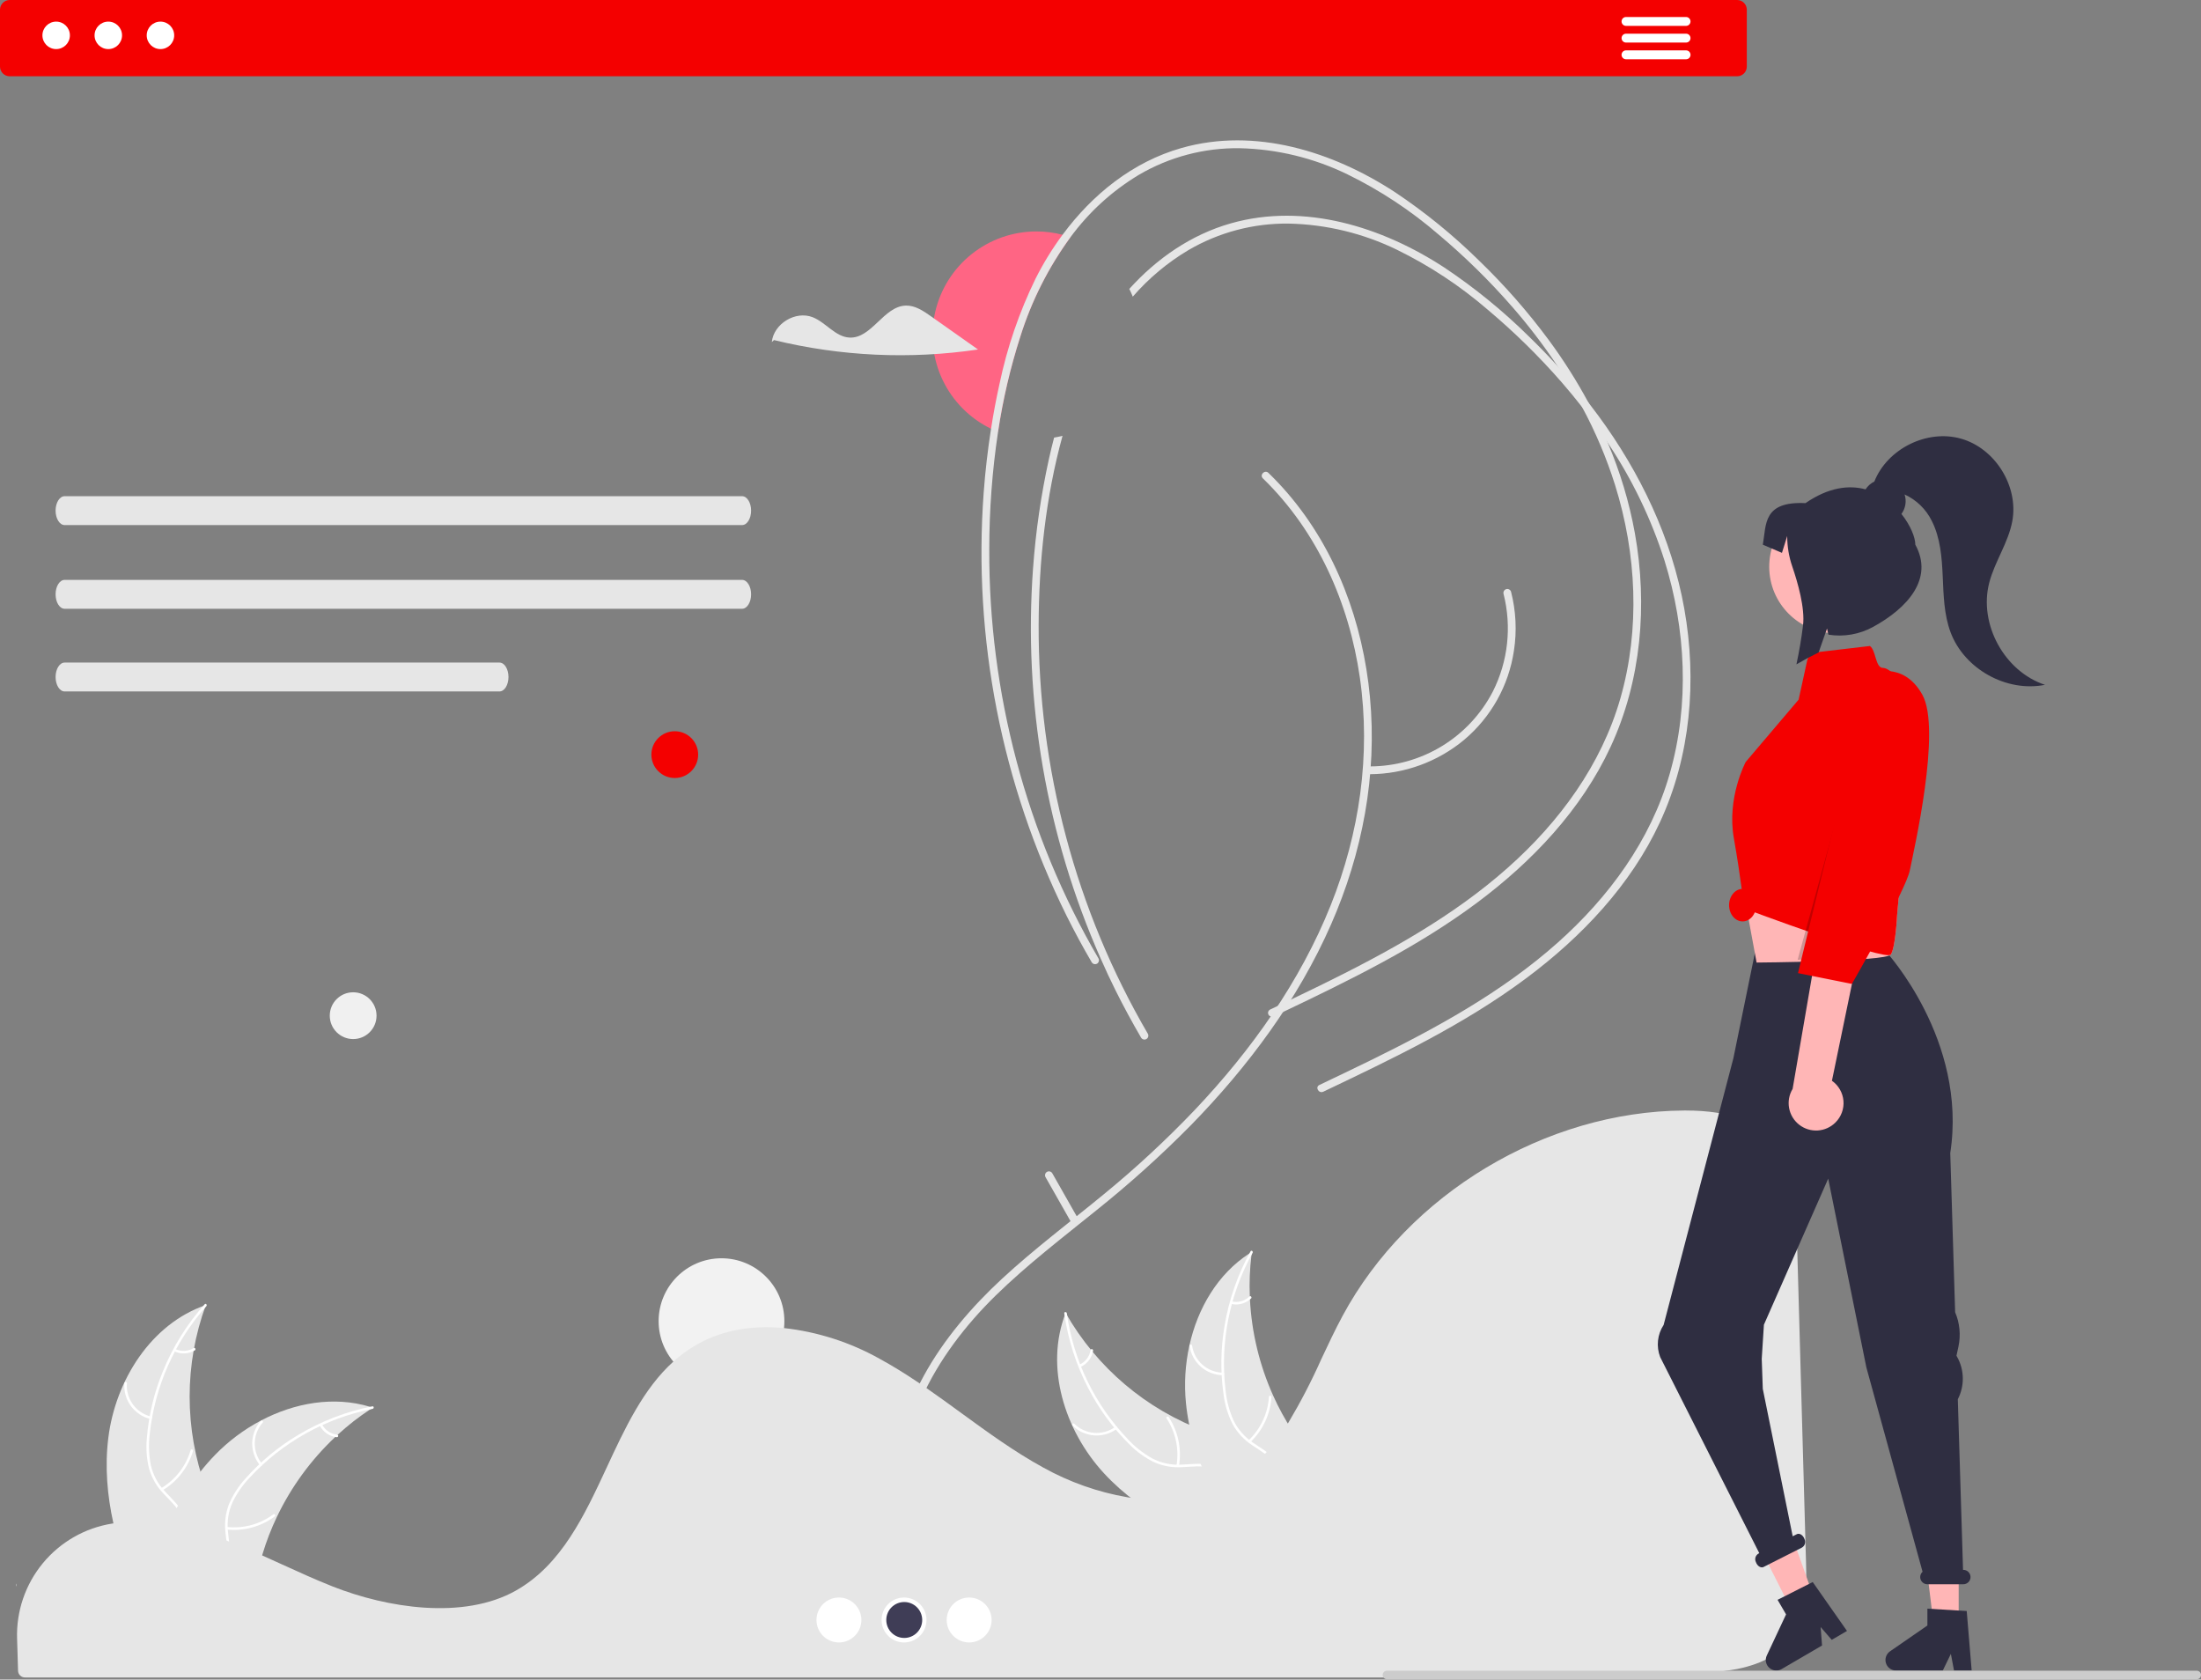 <svg width="806" height="615" viewBox="0 0 806 615" fill="none" xmlns="http://www.w3.org/2000/svg">
<rect x="0" y="0" width="806" height="615" fill="#808080" stroke="none"/>
<g clip-path="url(#clip0_10_253)">
<path d="M392.009 86.847C383.946 97.892 377.743 110.181 373.647 123.229C369.992 134.617 367.263 146.282 365.487 158.109C364.618 157.767 363.762 157.399 362.92 156.991C355.177 153.234 348.938 146.962 345.221 139.2C341.504 131.438 340.53 122.646 342.457 114.258C344.384 105.871 349.098 98.385 355.83 93.024C362.561 87.662 370.912 84.742 379.518 84.741C382.751 84.736 385.972 85.147 389.1 85.965C390.088 86.215 391.062 86.505 392.009 86.847Z" fill="#FF6584"/>
<path d="M39.668 526.454C42.283 505.422 55.318 484.699 75.376 477.854C67.466 499.503 67.468 523.251 75.381 544.898C78.463 553.235 82.76 562.187 79.86 570.59C78.057 575.818 73.644 579.818 68.711 582.32C63.778 584.821 58.303 586.013 52.897 587.181L51.833 588.061C43.251 568.682 37.052 547.486 39.668 526.454Z" fill="#E6E6E6"/>
<path d="M75.575 478.252C63.894 491.34 56.634 507.777 54.826 525.226C54.37 528.975 54.508 532.773 55.235 536.48C56.06 540.068 57.83 543.369 60.362 546.042C62.673 548.581 65.331 550.91 66.984 553.967C67.808 555.544 68.288 557.277 68.394 559.053C68.501 560.829 68.23 562.607 67.601 564.271C66.141 568.458 63.264 571.871 60.334 575.111C57.081 578.708 53.646 582.392 52.263 587.161C52.095 587.739 51.209 587.445 51.376 586.868C53.782 578.571 61.836 573.859 65.677 566.386C67.469 562.899 68.221 558.851 66.541 555.17C65.072 551.951 62.333 549.547 59.971 546.996C57.462 544.425 55.622 541.28 54.609 537.834C53.696 534.176 53.412 530.39 53.769 526.637C54.439 518.175 56.434 509.871 59.683 502.029C63.342 493.059 68.507 484.78 74.957 477.552C75.357 477.104 75.972 477.808 75.575 478.252H75.575Z" fill="white"/>
<path d="M55.078 519.573C52.191 518.872 49.648 517.168 47.902 514.765C46.156 512.362 45.321 509.417 45.546 506.455C45.593 505.856 46.527 505.902 46.479 506.502C46.264 509.26 47.042 512.003 48.673 514.237C50.303 516.471 52.679 518.049 55.371 518.686C55.955 518.825 55.659 519.711 55.078 519.573H55.078Z" fill="white"/>
<path d="M59.021 544.908C64.234 541.796 68.083 536.832 69.799 531.008C69.969 530.431 70.855 530.724 70.686 531.301C68.889 537.358 64.873 542.515 59.441 545.743C58.923 546.05 58.506 545.214 59.021 544.908Z" fill="white"/>
<path d="M64.208 493.943C65.269 494.447 66.437 494.68 67.61 494.62C68.782 494.561 69.921 494.211 70.925 493.602C71.439 493.289 71.856 494.125 71.346 494.437C70.233 495.104 68.975 495.489 67.679 495.557C66.384 495.626 65.092 495.376 63.915 494.83C63.8 494.788 63.705 494.704 63.65 494.594C63.595 494.485 63.583 494.358 63.618 494.241C63.657 494.123 63.742 494.026 63.852 493.971C63.962 493.915 64.09 493.905 64.208 493.943H64.208Z" fill="white"/>
<path d="M136.517 515.42C136.202 515.625 135.887 515.83 135.571 516.043C131.347 518.821 127.355 521.937 123.635 525.362C123.343 525.622 123.052 525.89 122.768 526.158C113.894 534.503 106.647 544.424 101.395 555.414C99.309 559.79 97.559 564.318 96.16 568.958C94.229 575.368 92.644 582.471 88.821 587.714C88.428 588.265 88.001 588.792 87.543 589.29H52.989C52.911 589.251 52.832 589.219 52.753 589.18L51.373 589.243C51.429 588.999 51.491 588.746 51.547 588.502C51.578 588.36 51.618 588.218 51.649 588.076C51.673 587.982 51.697 587.887 51.712 587.8C51.72 587.769 51.728 587.737 51.736 587.714C51.752 587.627 51.776 587.548 51.791 587.469C52.138 586.058 52.495 584.647 52.863 583.236C52.863 583.228 52.863 583.228 52.871 583.22C55.571 572.44 59.541 562.019 64.697 552.174C64.854 551.882 65.012 551.583 65.186 551.291C67.573 546.933 70.312 542.778 73.377 538.866C75.062 536.73 76.853 534.68 78.746 532.725C83.644 527.682 89.305 523.442 95.522 520.158C107.915 513.615 122.263 511.108 135.508 515.105C135.847 515.208 136.178 515.31 136.517 515.42Z" fill="#E6E6E6"/>
<path d="M136.439 515.859C119.233 519.277 103.54 528.029 91.591 540.873C88.969 543.592 86.793 546.707 85.142 550.104C83.64 553.466 83.066 557.168 83.479 560.826C83.795 564.244 84.515 567.705 83.995 571.14C83.702 572.895 83.043 574.569 82.058 576.05C81.074 577.532 79.787 578.789 78.283 579.739C74.597 582.203 70.244 583.196 65.955 584.019C61.192 584.933 56.23 585.806 52.255 588.781C51.773 589.142 51.242 588.373 51.723 588.013C58.639 582.837 67.907 583.923 75.473 580.269C79.004 578.564 82.041 575.785 82.916 571.834C83.681 568.38 82.942 564.811 82.591 561.352C82.136 557.789 82.561 554.17 83.827 550.809C85.3 547.338 87.353 544.144 89.897 541.363C95.527 535.009 102.12 529.581 109.435 525.275C117.757 520.316 126.866 516.816 136.368 514.928C136.956 514.811 137.024 515.743 136.439 515.859H136.439Z" fill="white"/>
<path d="M95.195 536.51C93.312 534.213 92.308 531.321 92.36 528.351C92.413 525.382 93.519 522.527 95.482 520.298C95.881 519.848 96.598 520.447 96.199 520.897C94.368 522.969 93.337 525.629 93.294 528.394C93.25 531.16 94.197 533.85 95.963 535.979C96.346 536.442 95.576 536.971 95.195 536.51Z" fill="white"/>
<path d="M83.09 559.114C89.126 559.767 95.188 558.121 100.065 554.504C100.548 554.145 101.079 554.914 100.597 555.272C95.514 559.026 89.203 560.726 82.923 560.033C82.325 559.966 82.495 559.047 83.09 559.114Z" fill="white"/>
<path d="M117.916 521.544C118.459 522.585 119.252 523.474 120.224 524.132C121.196 524.791 122.317 525.198 123.485 525.316C124.084 525.375 123.913 526.294 123.318 526.235C122.028 526.098 120.791 525.648 119.716 524.923C118.64 524.197 117.759 523.22 117.148 522.076C117.081 521.973 117.057 521.848 117.079 521.728C117.1 521.607 117.167 521.499 117.266 521.426C117.368 521.356 117.494 521.329 117.615 521.351C117.737 521.373 117.845 521.443 117.916 521.544Z" fill="white"/>
<path d="M404.242 539.412C389.883 523.823 382.495 500.483 390.237 480.753C401.643 500.781 419.765 516.129 441.398 524.082C449.752 527.118 459.36 529.626 463.898 537.269C466.721 542.025 466.921 547.978 465.642 553.358C464.362 558.739 461.733 563.687 459.131 568.567L459.114 569.948C438.78 563.971 418.6 555.002 404.242 539.412Z" fill="#E6E6E6"/>
<path d="M390.669 480.859C393.106 498.231 400.956 514.394 413.102 527.052C415.668 529.823 418.656 532.173 421.954 534.014C425.224 535.703 428.888 536.486 432.564 536.281C435.995 536.159 439.49 535.636 442.891 536.35C444.626 536.742 446.26 537.495 447.683 538.562C449.107 539.629 450.289 540.984 451.152 542.54C453.404 546.36 454.148 550.761 454.727 555.091C455.369 559.898 455.96 564.901 458.705 569.038C459.038 569.54 458.241 570.026 457.909 569.526C453.133 562.328 454.742 553.136 451.522 545.375C450.02 541.754 447.417 538.564 443.522 537.467C440.117 536.507 436.512 537.043 433.039 537.197C429.456 537.449 425.866 536.821 422.582 535.366C419.201 533.699 416.128 531.469 413.495 528.77C407.471 522.791 402.425 515.901 398.541 508.353C394.06 499.764 391.082 490.471 389.735 480.877C389.652 480.284 390.586 480.269 390.669 480.859V480.859Z" fill="white"/>
<path d="M408.951 523.207C406.551 524.956 403.607 525.795 400.644 525.575C397.682 525.354 394.895 524.088 392.781 522.002C392.354 521.578 392.992 520.896 393.419 521.32C395.385 523.266 397.981 524.445 400.74 524.645C403.499 524.845 406.238 524.052 408.463 522.41C408.947 522.053 409.432 522.852 408.951 523.207Z" fill="white"/>
<path d="M430.832 536.573C431.826 530.583 430.526 524.438 427.191 519.364C426.861 518.862 427.658 518.375 427.988 518.877C431.449 524.163 432.789 530.56 431.74 536.791C431.64 537.385 430.732 537.163 430.832 536.573Z" fill="white"/>
<path d="M395.295 499.674C396.365 499.191 397.298 498.449 398.011 497.516C398.723 496.583 399.192 495.488 399.377 494.328C399.469 493.734 400.377 493.956 400.285 494.547C400.075 495.827 399.555 497.036 398.771 498.069C397.986 499.102 396.96 499.926 395.783 500.471C395.676 500.532 395.551 500.55 395.431 500.521C395.312 500.492 395.208 500.419 395.141 500.317C395.077 500.211 395.057 500.084 395.086 499.964C395.115 499.844 395.19 499.74 395.295 499.674Z" fill="white"/>
<path d="M458.419 458.379C458.371 458.752 458.324 459.126 458.283 459.504C457.672 464.523 457.47 469.583 457.679 474.634C457.689 475.025 457.705 475.421 457.726 475.811C458.359 487.976 461.244 499.917 466.237 511.029C468.227 515.448 470.551 519.71 473.188 523.777C476.83 529.394 481.227 535.194 482.756 541.5C482.923 542.156 483.049 542.822 483.133 543.494L460.8 569.861C460.719 569.895 460.644 569.935 460.563 569.97L459.719 571.063C459.569 570.863 459.417 570.652 459.266 570.452C459.178 570.336 459.095 570.214 459.008 570.098C458.951 570.019 458.894 569.94 458.838 569.872C458.819 569.846 458.8 569.819 458.787 569.798C458.731 569.73 458.686 569.661 458.636 569.598C457.783 568.421 456.938 567.236 456.099 566.043C456.093 566.038 456.093 566.038 456.092 566.027C449.611 556.999 444.225 547.235 440.045 536.938C439.924 536.629 439.797 536.315 439.687 535.994C437.905 531.356 436.504 526.58 435.5 521.713C434.959 519.047 434.553 516.355 434.284 513.647C433.602 506.65 434.026 499.589 435.538 492.724C438.555 479.038 445.916 466.469 457.526 458.946C457.823 458.753 458.116 458.567 458.419 458.379Z" fill="#E6E6E6"/>
<path d="M458.703 458.722C450.19 474.061 446.726 491.692 448.803 509.111C449.184 512.869 450.155 516.543 451.679 519.999C453.274 523.317 455.727 526.148 458.786 528.197C461.599 530.165 464.704 531.853 466.99 534.47C468.14 535.828 468.99 537.413 469.485 539.122C469.979 540.83 470.107 542.625 469.86 544.386C469.357 548.792 467.302 552.755 465.157 556.56C462.776 560.785 460.236 565.135 459.936 570.091C459.9 570.692 458.971 570.601 459.007 570.001C459.527 561.378 466.346 555.008 468.448 546.873C469.429 543.077 469.271 538.963 466.822 535.742C464.68 532.926 461.479 531.183 458.614 529.215C455.601 527.259 453.113 524.596 451.367 521.457C449.671 518.09 448.56 514.46 448.083 510.72C446.873 502.318 446.992 493.779 448.435 485.414C450.029 475.858 453.246 466.646 457.946 458.175C458.237 457.651 458.993 458.201 458.703 458.722H458.703Z" fill="white"/>
<path d="M447.804 503.542C444.834 503.493 441.978 502.391 439.746 500.432C437.514 498.472 436.051 495.783 435.619 492.844C435.533 492.249 436.454 492.088 436.539 492.684C436.937 495.421 438.3 497.926 440.382 499.747C442.464 501.567 445.129 502.583 447.895 502.612C448.496 502.619 448.402 503.549 447.804 503.542Z" fill="white"/>
<path d="M457.228 527.388C461.628 523.204 464.29 517.515 464.682 511.456C464.72 510.855 465.65 510.947 465.611 511.546C465.192 517.851 462.41 523.765 457.821 528.109C457.384 528.523 456.793 527.799 457.228 527.388Z" fill="white"/>
<path d="M451.069 476.531C452.214 476.789 453.406 476.759 454.536 476.443C455.667 476.126 456.701 475.534 457.546 474.72C457.979 474.301 458.569 475.025 458.14 475.441C457.202 476.337 456.059 476.989 454.81 477.341C453.562 477.693 452.246 477.734 450.979 477.461C450.857 477.445 450.746 477.383 450.668 477.289C450.59 477.194 450.551 477.073 450.559 476.951C450.571 476.828 450.632 476.714 450.728 476.636C450.823 476.557 450.946 476.52 451.069 476.531Z" fill="white"/>
<path d="M264.211 506.772C276.927 506.772 287.235 496.464 287.235 483.748C287.235 471.033 276.927 460.725 264.211 460.725C251.496 460.725 241.188 471.033 241.188 483.748C241.188 496.464 251.496 506.772 264.211 506.772Z" fill="#F2F2F2"/>
<path d="M247.1 284.872C251.83 284.872 255.664 281.038 255.664 276.308C255.664 271.578 251.83 267.743 247.1 267.743C242.37 267.743 238.535 271.578 238.535 276.308C238.535 281.038 242.37 284.872 247.1 284.872Z" fill="#F40000"/>
<path d="M129.325 380.459C134.055 380.459 137.889 376.624 137.889 371.894C137.889 367.164 134.055 363.33 129.325 363.33C124.595 363.33 120.76 367.164 120.76 371.894C120.76 376.624 124.595 380.459 129.325 380.459Z" fill="#F0F0F0"/>
<path d="M636.136 0H3.541C2.602 0.003 1.703 0.376 1.04 1.04C0.376 1.703 0.003 2.602 1.18367e-07 3.541V24.377C-0 25.317 0.372 26.22 1.036 26.886C1.7 27.552 2.6 27.928 3.541 27.931H636.136C637.077 27.928 637.977 27.552 638.641 26.886C639.305 26.22 639.677 25.317 639.677 24.377V3.541C639.674 2.602 639.301 1.703 638.637 1.04C637.974 0.376 637.075 0.003 636.136 0Z" fill="#F40000"/>
<path d="M20.566 17.976C23.345 17.976 25.597 15.724 25.597 12.946C25.597 10.167 23.345 7.915 20.566 7.915C17.788 7.915 15.536 10.167 15.536 12.946C15.536 15.724 17.788 17.976 20.566 17.976Z" fill="white"/>
<path d="M39.661 17.976C42.44 17.976 44.692 15.724 44.692 12.946C44.692 10.167 42.44 7.915 39.661 7.915C36.883 7.915 34.63 10.167 34.63 12.946C34.63 15.724 36.883 17.976 39.661 17.976Z" fill="white"/>
<path d="M58.757 17.976C61.535 17.976 63.787 15.724 63.787 12.946C63.787 10.167 61.535 7.915 58.757 7.915C55.978 7.915 53.726 10.167 53.726 12.946C53.726 15.724 55.978 17.976 58.757 17.976Z" fill="white"/>
<path d="M617.432 6.226H595.438C595.006 6.226 594.593 6.397 594.288 6.702C593.983 7.007 593.812 7.42 593.812 7.851C593.812 8.283 593.983 8.696 594.288 9.001C594.593 9.306 595.006 9.477 595.438 9.477H617.432C617.863 9.477 618.277 9.306 618.582 9.001C618.887 8.696 619.058 8.283 619.058 7.851C619.058 7.42 618.887 7.007 618.582 6.702C618.277 6.397 617.863 6.226 617.432 6.226Z" fill="white"/>
<path d="M617.432 12.333H595.438C595.006 12.333 594.593 12.505 594.288 12.809C593.983 13.114 593.812 13.528 593.812 13.959C593.812 14.39 593.983 14.803 594.288 15.108C594.593 15.413 595.006 15.584 595.438 15.584H617.432C617.863 15.584 618.277 15.413 618.582 15.108C618.887 14.803 619.058 14.39 619.058 13.959C619.058 13.528 618.887 13.114 618.582 12.809C618.277 12.505 617.863 12.333 617.432 12.333Z" fill="white"/>
<path d="M617.432 18.441H595.438C595.005 18.441 594.59 18.613 594.283 18.919C593.977 19.225 593.805 19.64 593.805 20.073C593.805 20.506 593.977 20.921 594.283 21.227C594.59 21.533 595.005 21.705 595.438 21.705H617.432C617.865 21.705 618.28 21.533 618.586 21.227C618.893 20.921 619.065 20.506 619.065 20.073C619.065 19.64 618.893 19.225 618.586 18.919C618.28 18.613 617.865 18.441 617.432 18.441Z" fill="white"/>
<path d="M23.658 181.682C21.831 181.687 20.353 184.06 20.357 186.981C20.361 189.893 21.837 192.253 23.658 192.259H271.753C273.58 192.253 275.058 189.88 275.054 186.96C275.051 184.047 273.575 181.687 271.753 181.682H23.658Z" fill="#E6E6E6"/>
<path d="M23.658 212.327C21.831 212.333 20.353 214.705 20.357 217.626C20.361 220.539 21.837 222.898 23.658 222.904H271.753C273.58 222.898 275.058 220.526 275.054 217.605C275.051 214.693 273.575 212.333 271.753 212.327H23.658Z" fill="#E6E6E6"/>
<path d="M23.658 242.602C21.831 242.608 20.353 244.98 20.357 247.901C20.361 250.814 21.837 253.173 23.658 253.179H182.905C184.732 253.173 186.21 250.801 186.206 247.88C186.203 244.968 184.727 242.608 182.905 242.602H23.658Z" fill="#E6E6E6"/>
<path d="M5.809 580.958C5.892 580.768 5.988 580.586 6.074 580.398C6.227 578.821 5.809 580.958 5.809 580.958Z" fill="#F2F2F2"/>
<path d="M50.881 557.121C47.739 557.118 44.601 557.345 41.492 557.799L41.044 557.865C31.095 559.459 22.07 564.63 15.665 572.408C9.26 580.185 5.915 590.034 6.258 600.104L6.377 603.892C6.455 606.286 6.539 608.861 6.607 611.717C6.616 612.382 6.886 613.016 7.359 613.482C7.833 613.949 8.471 614.209 9.136 614.207H512.052C547.51 613.834 582.84 613.365 617.054 612.812C623.497 612.833 629.928 612.256 636.264 611.089C645.772 609.14 652.372 605.277 656.441 599.28H656.442C661.503 591.842 661.662 582.477 661.357 571.895C660.733 550.529 660.115 528.083 659.498 505.705C658.953 485.983 658.41 466.314 657.868 447.483C657.532 436.307 656.787 426.443 651.04 418.904C644.811 410.751 633.45 406.618 617.273 406.618C617.078 406.618 616.884 406.618 616.686 406.619C565.989 406.932 515.757 437.118 491.69 481.735C488.918 486.873 486.336 492.373 483.839 497.693C480.284 505.676 476.257 513.44 471.78 520.944C469.446 524.755 466.781 528.354 463.814 531.697C463.619 531.93 463.395 532.181 463.159 532.419C462.618 533.029 462.052 533.618 461.501 534.143C458.462 537.222 455.049 539.909 451.342 542.14L450.986 542.347C450.718 542.513 450.428 542.679 450.137 542.831C448.121 543.953 446.024 544.924 443.863 545.734C434.689 549.236 424.257 550.075 412.859 548.227C402.044 546.363 391.621 542.685 382.031 537.348C371.476 531.572 361.597 524.37 352.042 517.405C347.845 514.345 343.504 511.181 339.169 508.184C338.354 507.619 337.553 507.068 336.739 506.517C331.445 502.943 326.644 499.992 322.064 497.494C311.273 491.458 299.382 487.644 287.093 486.278C274.485 485.082 263.374 487.337 254.076 492.963C251.417 494.581 248.916 496.446 246.608 498.535C235.596 508.438 228.807 523.053 222.242 537.188C214.076 554.768 205.632 572.949 188.957 582.374C169.717 593.259 141.632 588.737 121.762 580.873C115.515 578.399 109.275 575.555 103.241 572.803C100.804 571.691 98.367 570.58 95.924 569.49C91.129 567.346 87.204 565.703 83.572 564.316L82.424 563.874C81.785 563.634 81.145 563.393 80.494 563.165C76.471 561.685 72.37 560.426 68.21 559.392L67.274 559.155C65.398 558.727 63.644 558.371 61.923 558.072L61.236 557.954C57.812 557.396 54.349 557.117 50.881 557.121Z" fill="#E6E6E6"/>
<path d="M332.699 557.743C324.33 526.264 342.916 495.581 364.635 474.341C376.21 463.021 389.1 453.181 401.671 443.016C413.732 433.37 425.219 423.025 436.071 412.035C457.027 390.586 475.307 366.074 487.412 338.521C498.924 312.319 504.365 283.776 501.67 255.187C499.114 228.073 489.395 201.401 471.516 180.598C469.289 178.005 466.945 175.521 464.486 173.144C463.167 171.863 461.146 173.88 462.467 175.162C482.432 194.548 494.052 220.818 497.984 248.149C502.04 276.334 497.861 305.068 487.322 331.419C476.094 359.489 458.241 384.537 437.536 406.396C427.109 417.333 416.017 427.617 404.323 437.189C391.834 447.476 378.858 457.196 366.966 468.19C345.049 488.452 325.351 516.323 328.057 547.696C328.372 551.346 329.004 554.961 329.947 558.502C330.057 558.855 330.301 559.152 330.626 559.329C330.951 559.506 331.332 559.55 331.689 559.452C332.046 559.353 332.351 559.12 332.54 558.801C332.728 558.482 332.785 558.103 332.699 557.743Z" fill="#E6E6E6"/>
<path d="M420.348 378.531C420.525 378.856 420.568 379.238 420.469 379.594C420.369 379.951 420.136 380.255 419.817 380.443C419.497 380.631 419.118 380.687 418.758 380.601C418.398 380.514 418.086 380.291 417.887 379.979C414.609 374.358 411.516 368.641 408.607 362.828C406.646 358.879 404.764 354.878 403 350.837C383.201 305.953 374.722 256.895 378.307 207.97C379.282 194.585 381.213 181.288 384.085 168.179C384.678 165.52 385.309 162.861 386.007 160.229C387.06 160.058 388.087 159.834 389.1 159.571C382.914 182 380.426 205.653 380.347 228.793C380.256 254.968 383.624 281.041 390.364 306.334C397.074 331.636 407.159 355.92 420.348 378.531Z" fill="#E6E6E6"/>
<path d="M607.837 301.134C597.135 324.156 579.155 343.057 558.99 358.115C536.127 375.187 510.236 387.508 484.582 399.736C482.937 400.525 481.489 398.064 483.147 397.274C489.268 394.352 495.388 391.43 501.47 388.455C525.794 376.517 549.908 363.38 570.271 345.295C589.106 328.565 604.454 307.729 611.456 283.286C618.762 257.842 617.38 230.333 609.521 205.192C604.645 189.925 597.649 175.418 588.738 162.098C585.789 157.635 582.67 153.296 579.379 149.08C576.983 146.013 574.509 143.007 571.955 140.063C563.61 130.491 554.536 121.58 544.814 113.409C534.702 104.685 523.509 97.297 511.513 91.427C499.188 85.432 485.713 82.172 472.012 81.871C459.063 81.693 446.313 85.061 435.143 91.612C427.506 96.161 420.645 101.902 414.82 108.618C414.438 107.657 414.017 106.709 413.543 105.788C423.599 94.665 436.143 85.925 450.741 81.779C477.711 74.119 506.182 83.109 528.94 97.982C540.044 105.392 550.415 113.846 559.912 123.228C563.452 126.664 566.901 130.205 570.218 133.851C574.219 138.221 578.041 142.744 581.683 147.421C581.683 147.421 581.709 147.434 581.709 147.448C582.933 149.014 584.135 150.602 585.315 152.212C600.703 173.141 612.193 197.163 616.774 222.843C621.46 249.102 619.143 276.797 607.837 301.134Z" fill="#E6E6E6"/>
<path d="M589.751 273.546C579.063 296.567 561.083 315.469 540.905 330.527C519.042 346.835 494.415 358.826 469.879 370.528C468.761 371.067 467.629 371.594 466.51 372.134C466.33 372.226 466.132 372.278 465.93 372.287C465.728 372.296 465.526 372.262 465.338 372.186C465.078 372.111 464.846 371.96 464.671 371.753C464.497 371.546 464.388 371.291 464.358 371.022C464.328 370.752 464.379 370.48 464.505 370.24C464.63 370 464.824 369.802 465.062 369.672C466.01 369.211 466.97 368.764 467.918 368.316C469.55 367.527 471.169 366.75 472.801 365.973C476.342 364.289 479.874 362.582 483.397 360.853C507.709 348.928 531.836 335.778 552.185 317.693C571.034 300.963 586.382 280.127 593.384 255.684C600.676 230.24 599.294 202.744 591.436 177.603C588.325 167.737 584.288 158.187 579.379 149.08C576.576 143.867 573.509 138.773 570.218 133.851C565.236 126.376 559.775 119.231 553.87 112.461C545.532 102.89 536.462 93.983 526.742 85.82C516.626 77.094 505.429 69.706 493.427 63.839C481.109 57.839 467.638 54.575 453.94 54.269C440.987 54.091 428.233 57.459 417.058 64.01C407.278 69.887 398.763 77.65 392.009 86.847C383.946 97.892 377.743 110.181 373.647 123.228C369.992 134.617 367.263 146.281 365.487 158.109C363.346 172.37 362.268 186.77 362.262 201.191C362.177 227.37 365.545 253.446 372.278 278.745C378.997 304.044 389.082 328.327 402.263 350.942C402.299 351.001 402.33 351.062 402.355 351.126C402.476 351.458 402.471 351.823 402.339 352.151C402.207 352.478 401.959 352.746 401.641 352.901C401.324 353.056 400.96 353.089 400.621 352.992C400.281 352.895 399.989 352.676 399.802 352.377C396.524 346.769 393.435 341.052 390.535 335.226C366.769 287.244 356.301 233.769 360.222 180.367C360.801 172.549 361.7 164.757 362.92 156.991C363.775 151.489 364.807 146.017 366.013 140.577C368.805 127.214 373.248 114.25 379.242 101.984C382.065 96.373 385.363 91.013 389.1 85.965C400.012 71.21 414.807 59.258 432.669 54.19C459.639 46.517 488.096 55.507 510.868 70.38C521.967 77.797 532.337 86.25 541.839 95.626C551.092 104.567 559.585 114.262 567.23 124.61C572.577 131.866 577.406 139.488 581.683 147.421C581.683 147.421 581.709 147.434 581.709 147.448C584.276 152.226 586.632 157.109 588.738 162.098C593.286 172.738 596.624 183.855 598.689 195.241C603.388 221.514 601.071 249.195 589.751 273.546Z" fill="#E6E6E6"/>
<path d="M501.712 283.474C514.303 283.396 526.477 278.952 536.157 270.9C546.013 262.613 552.499 251.008 554.395 238.271C555.509 231.071 555.15 223.719 553.341 216.662C553.23 216.308 552.986 216.012 552.661 215.835C552.336 215.657 551.955 215.613 551.598 215.712C551.241 215.81 550.936 216.043 550.748 216.362C550.559 216.681 550.502 217.06 550.588 217.42C553.639 229.404 552.262 242.087 546.711 253.137C542.446 261.399 535.994 268.331 528.059 273.178C520.124 278.024 511.01 280.598 501.712 280.62C501.342 280.632 500.991 280.788 500.734 281.055C500.477 281.321 500.333 281.677 500.333 282.047C500.333 282.417 500.477 282.773 500.734 283.039C500.991 283.306 501.342 283.462 501.712 283.474Z" fill="#E6E6E6"/>
<path d="M394.513 445.733L385.324 429.559C385.126 429.246 384.815 429.022 384.455 428.934C384.095 428.846 383.715 428.901 383.396 429.088C383.076 429.275 382.841 429.579 382.741 429.936C382.641 430.292 382.683 430.674 382.859 431L392.048 447.174C392.246 447.487 392.558 447.711 392.917 447.799C393.277 447.887 393.657 447.831 393.977 447.645C394.297 447.458 394.531 447.154 394.631 446.797C394.731 446.441 394.689 446.059 394.513 445.733Z" fill="#E6E6E6"/>
<path d="M340.865 115.773C338.116 113.832 335.107 111.808 331.743 111.889C323.599 112.084 319.209 124.022 311.074 123.603C305.886 123.335 302.442 118.065 297.611 116.154C291.322 113.666 283.319 118.531 282.633 125.259L283.441 124.52C307.887 130.48 333.256 131.652 358.147 127.971C352.387 123.905 346.626 119.839 340.865 115.773Z" fill="#E6E6E6"/>
<path d="M307.212 601.388C311.753 601.388 315.434 597.707 315.434 593.165C315.434 588.624 311.753 584.943 307.212 584.943C302.671 584.943 298.99 588.624 298.99 593.165C298.99 597.707 302.671 601.388 307.212 601.388Z" fill="white"/>
<path d="M331.057 601.388C335.598 601.388 339.279 597.707 339.279 593.165C339.279 588.624 335.598 584.943 331.057 584.943C326.516 584.943 322.834 588.624 322.834 593.165C322.834 597.707 326.516 601.388 331.057 601.388Z" fill="white"/>
<path d="M354.902 601.388C359.443 601.388 363.124 597.707 363.124 593.165C363.124 588.624 359.443 584.943 354.902 584.943C350.36 584.943 346.679 588.624 346.679 593.165C346.679 597.707 350.36 601.388 354.902 601.388Z" fill="white"/>
<path d="M331.132 599.743C334.765 599.743 337.71 596.798 337.71 593.166C337.71 589.533 334.765 586.588 331.132 586.588C327.499 586.588 324.554 589.533 324.554 593.166C324.554 596.798 327.499 599.743 331.132 599.743Z" fill="#3F3D56"/>
<path d="M717.263 596.052H708.25L703.962 561.289H717.263V596.052Z" fill="#FFB6B6"/>
<path d="M722.02 611.667H715.557L714.403 605.565L711.449 611.667H694.307C693.485 611.667 692.685 611.405 692.023 610.918C691.361 610.431 690.872 609.745 690.628 608.96C690.383 608.176 690.396 607.334 690.664 606.557C690.932 605.78 691.441 605.11 692.117 604.643L705.806 595.189V589.02L720.205 589.879L722.02 611.667Z" fill="#2F2E41"/>
<path d="M665.461 588.346L656.975 591.384L641.22 560.101L653.744 555.618L665.461 588.346Z" fill="#FFB6B6"/>
<path d="M676.361 597.178L670.778 600.435L666.707 595.745L667.23 602.505L652.423 611.143C651.713 611.557 650.89 611.733 650.073 611.646C649.256 611.559 648.488 611.213 647.881 610.659C647.275 610.104 646.861 609.37 646.701 608.564C646.541 607.759 646.643 606.923 646.992 606.179L654.053 591.115L650.944 585.786L663.814 579.273L676.361 597.178Z" fill="#2F2E41"/>
<path d="M718.969 574.812H718.86L716.945 512.339C718.184 509.947 718.814 507.287 718.776 504.593C718.739 501.9 718.036 499.258 716.73 496.902L716.456 496.405L717.167 493.109C718.081 488.873 717.662 484.459 715.967 480.471L714.18 422.196C720.565 380.816 690.636 348.415 690.636 348.415H642.748L634.767 387.452L609.215 485.131C608.082 486.852 607.378 488.819 607.159 490.868C606.941 492.918 607.216 494.989 607.961 496.91L644.25 568.702L643.97 568.843C643.44 569.139 643.043 569.628 642.863 570.209C642.683 570.79 642.734 571.417 643.005 571.961C643.479 573.336 644.681 574.168 645.688 573.82L659.834 566.665C660.365 566.369 660.761 565.88 660.941 565.3C661.121 564.719 661.07 564.091 660.8 563.547C660.325 562.173 659.124 561.341 658.116 561.688L656.479 562.516L645.53 508.55L645.143 497.539L645.941 485.046L669.486 431.565L683.453 500.662L704.036 575.507C703.643 575.863 703.367 576.331 703.244 576.847C703.122 577.364 703.159 577.905 703.351 578.4C703.542 578.895 703.88 579.32 704.318 579.62C704.757 579.919 705.275 580.078 705.806 580.077H718.969C719.667 580.077 720.337 579.799 720.83 579.306C721.324 578.812 721.601 578.142 721.601 577.444C721.601 576.746 721.324 576.076 720.83 575.583C720.337 575.089 719.667 574.812 718.969 574.812Z" fill="#2F2E41"/>
<path d="M695.987 320.773L694.71 335.041C694.71 335.041 694.157 346.888 692.407 349.507C690.669 352.113 643.257 352.442 643.257 352.442C643.257 352.442 640.125 335.555 637.426 320.773H695.987Z" fill="#FFB6B6"/>
<path d="M672.245 231.872C685.699 231.872 696.606 220.965 696.606 207.51C696.606 194.056 685.699 183.149 672.245 183.149C658.791 183.149 647.884 194.056 647.884 207.51C647.884 220.965 658.791 231.872 672.245 231.872Z" fill="#FFB6B6"/>
<path d="M684.746 236.532L665.194 238.832C664.369 238.929 663.596 239.281 662.98 239.839C662.365 240.396 661.94 241.132 661.762 241.943L658.653 256.171L639.27 278.997C639.27 278.997 632.31 292.048 634.92 306.839C637.53 321.629 638.677 332.619 638.677 332.619C638.677 332.619 690.672 352.114 692.412 349.504C694.152 346.894 694.716 335.038 694.716 335.038L701.677 257.605C701.677 257.605 693.846 244.555 689.496 244.555C686.689 244.46 687.049 238.141 684.746 236.532Z" fill="#F40000"/>
<path opacity="0.2" d="M676.113 286.563L667.413 350.946L658.288 351.421L676.113 286.563Z" fill="black"/>
<path d="M638.148 337.38C640.89 337.38 643.113 334.713 643.113 331.423C643.113 328.133 640.89 325.466 638.148 325.466C635.406 325.466 633.184 328.133 633.184 331.423C633.184 334.713 635.406 337.38 638.148 337.38Z" fill="#F40000"/>
<path d="M672.162 410.981C673.196 409.951 673.993 408.707 674.495 407.337C674.997 405.966 675.192 404.502 675.067 403.048C674.942 401.594 674.5 400.184 673.771 398.92C673.043 397.655 672.046 396.565 670.851 395.727L687.148 316.849L669.565 322.397L656.452 398.705C655.178 400.806 654.718 403.301 655.161 405.719C655.604 408.136 656.918 410.307 658.854 411.82C660.791 413.333 663.215 414.084 665.667 413.929C668.12 413.774 670.431 412.725 672.162 410.981Z" fill="#FFB6B6"/>
<path d="M685.124 246.675C685.124 246.675 696.841 241.603 703.955 254.372C711.068 267.141 700.802 311.522 699.362 318.724C697.921 325.927 678.165 360.261 678.165 360.261L658.421 356.312L685.124 246.675Z" fill="#F40000"/>
<path d="M661.164 184.223C669.611 178.413 677.05 177.528 683.16 179.176C683.953 177.951 685.063 176.964 686.374 176.323C691.139 164.315 705.642 157.103 718.088 160.609C730.615 164.137 739.258 178.013 736.901 190.812C735.44 198.745 730.447 205.615 728.439 213.428C724.552 228.552 734.035 245.877 748.87 250.752C734.824 253.572 719.362 244.993 714.323 231.581C711.876 225.067 711.728 217.955 711.417 211.003C711.106 204.051 710.546 196.891 707.395 190.686C705.284 186.43 701.776 183.027 697.459 181.045C697.845 182.241 697.942 183.512 697.741 184.752C697.539 185.993 697.046 187.168 696.301 188.18C699.595 192.307 701.388 196.769 701.388 199.442C708.231 211.949 698.446 222.692 685.939 229.535C680.95 232.278 675.19 233.282 669.567 232.389L669.044 230.155L668.335 232.167L665.968 238.913C663.238 240.233 660.532 241.681 657.849 243.256C658.868 238.469 659.693 233.692 660.26 229.02C661.046 222.663 658.307 213.197 656.332 207.441C655.107 203.894 654.479 200.168 654.472 196.415V196.251L652.549 202.429L645.546 199.442C646.849 191.97 645.546 183.487 661.164 184.223Z" fill="#2F2E41"/>
<path d="M806 613.299C805.999 613.714 805.834 614.112 805.54 614.406C805.247 614.699 804.849 614.865 804.434 614.866H507.893C507.478 614.866 507.079 614.701 506.785 614.407C506.492 614.113 506.327 613.715 506.327 613.299C506.327 612.884 506.492 612.485 506.785 612.192C507.079 611.898 507.478 611.733 507.893 611.733H804.434C804.639 611.732 804.844 611.772 805.034 611.851C805.224 611.929 805.397 612.045 805.543 612.19C805.688 612.336 805.804 612.509 805.882 612.699C805.961 612.889 806.001 613.093 806 613.299Z" fill="#CCCCCC"/>
</g>
<defs>
<clipPath id="clip0_10_253">
<rect width="806" height="614.866" fill="white"/>
</clipPath>
</defs>
</svg>
